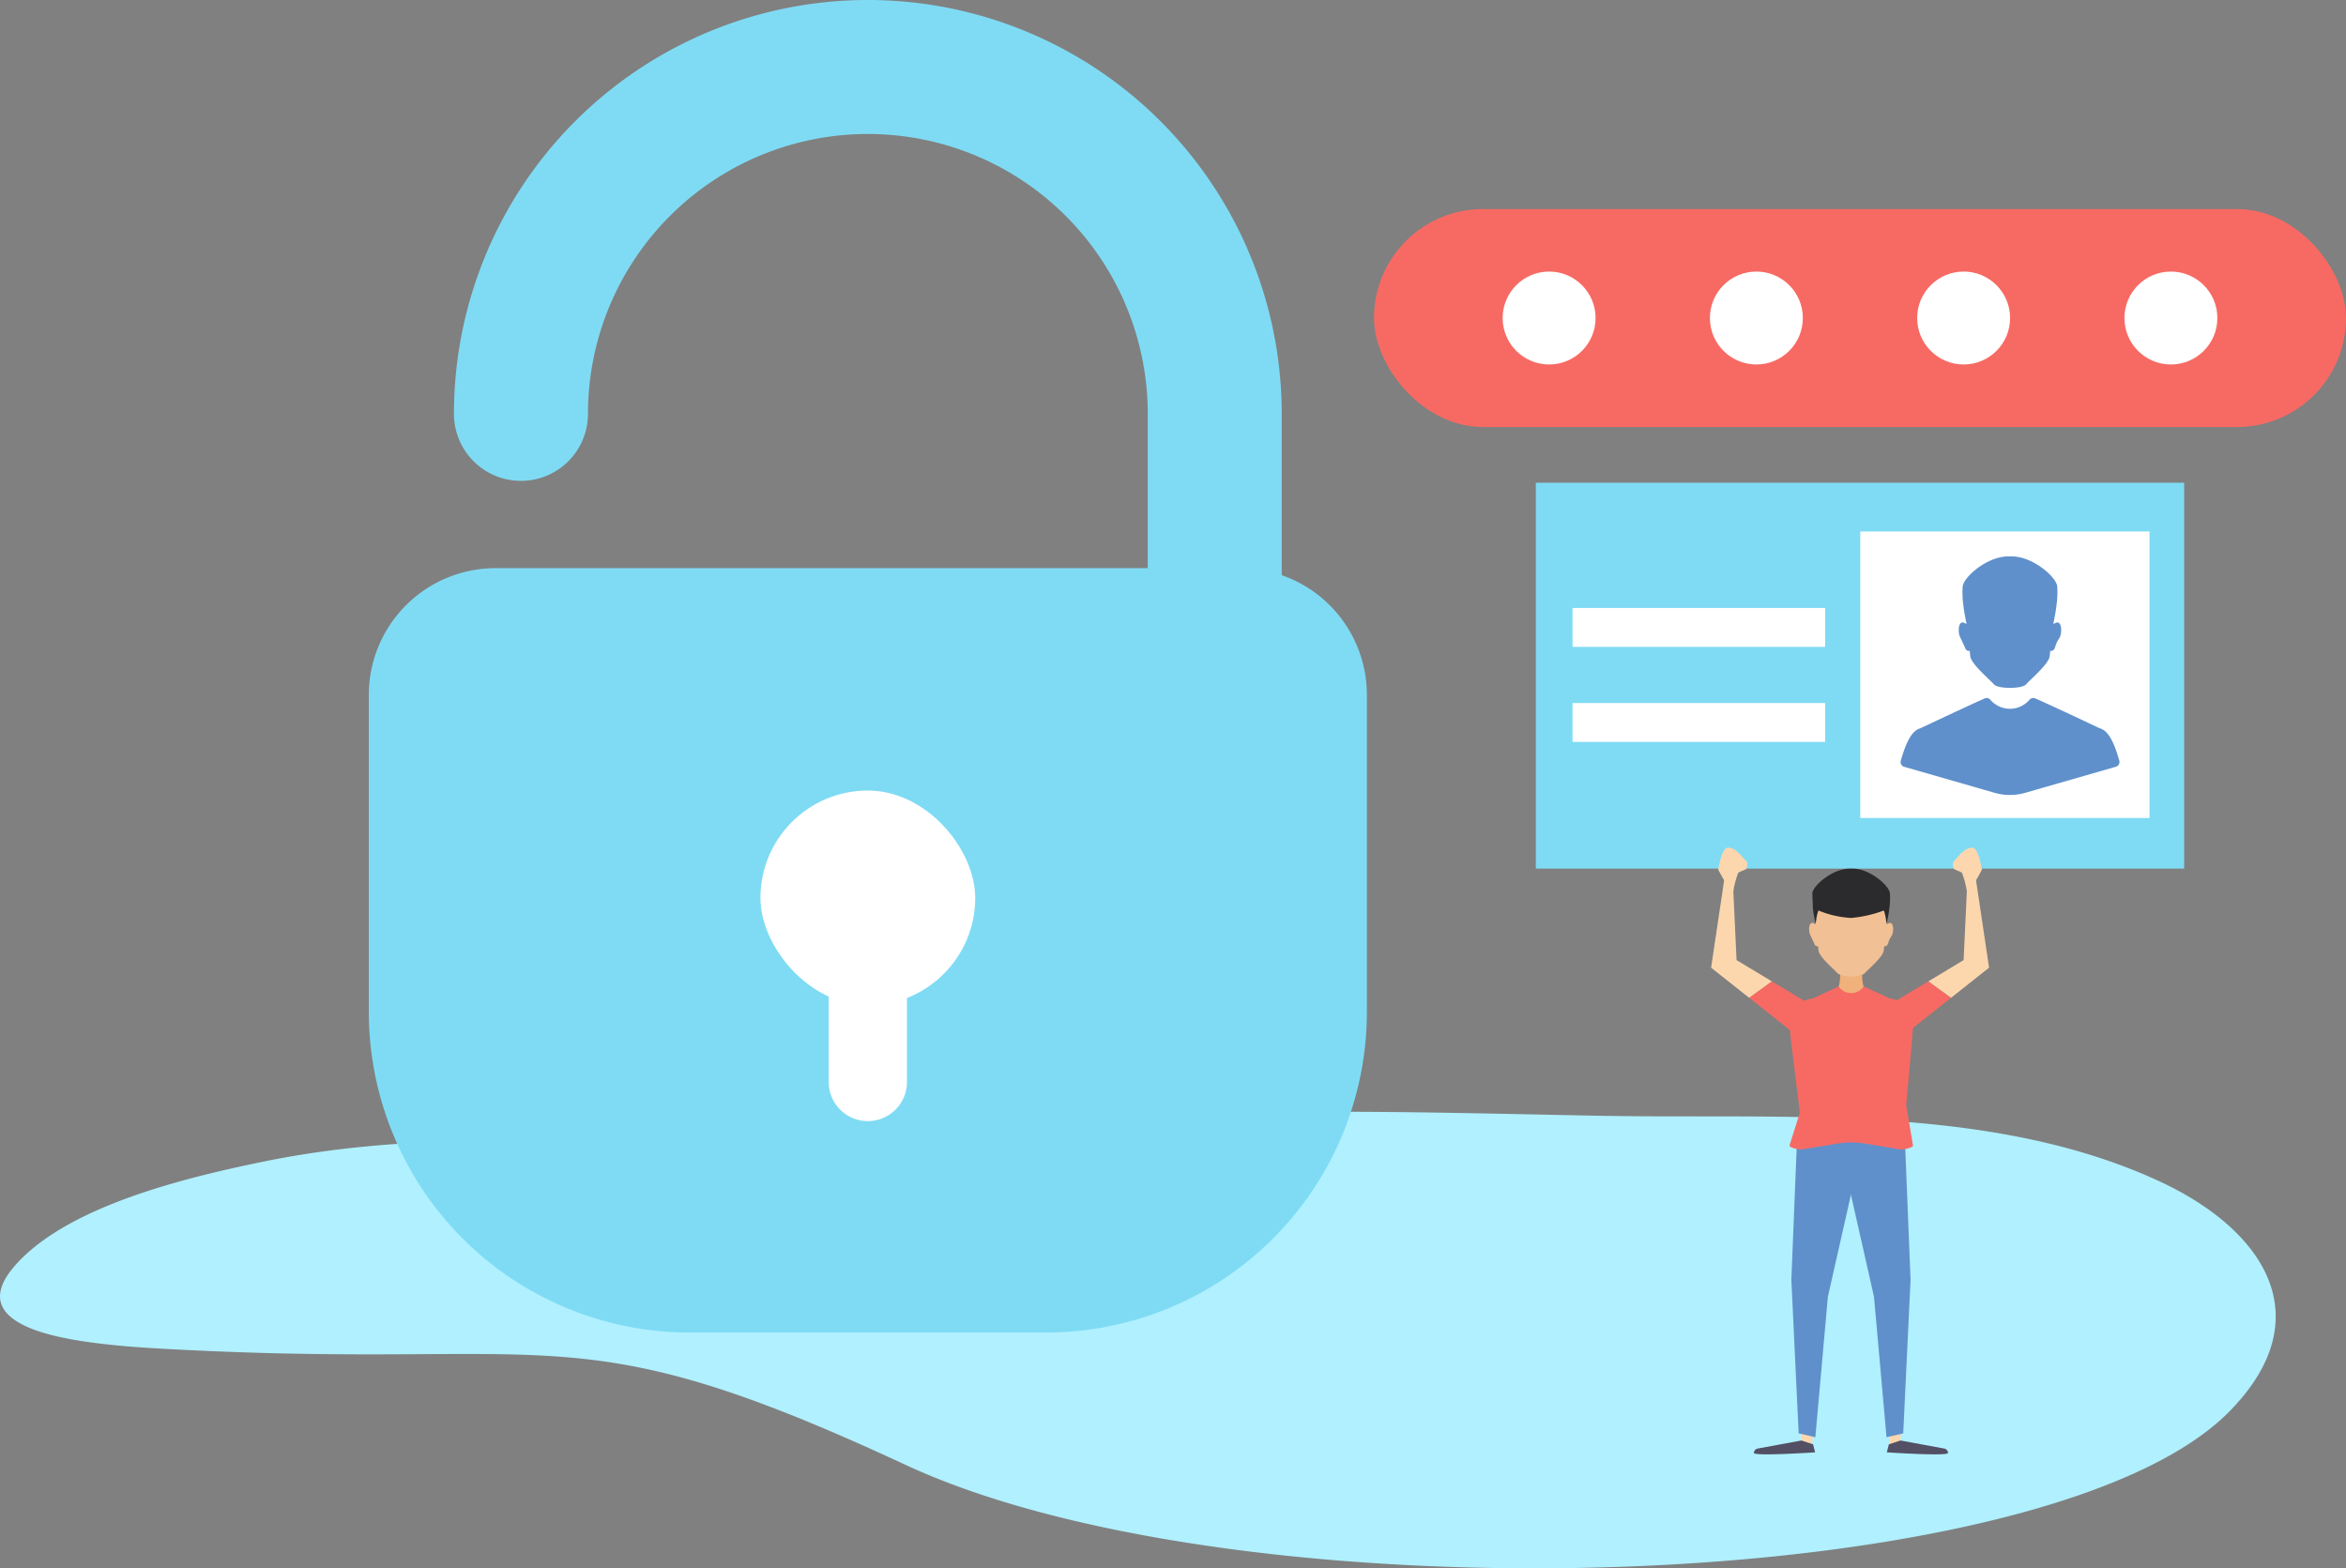 <svg xmlns="http://www.w3.org/2000/svg" width="251.671" height="168.247" viewBox="0 0 251.671 168.247">
  <rect x="0" y="0" width="251.671" height="168.247" fill="#808080" stroke="none"/>
  <g id="Group_181" data-name="Group 181" transform="translate(-981.996 -255)">
    <path id="Path_915" data-name="Path 915" d="M998.586,487.788c43.578,2.53,44.273-4.371,80.535,12.5s122.516,14.184,142.066-5.75c9.939-10.134,3.588-19.548-7.642-24.713-18.182-8.362-40.273-6.61-59.894-6.98-18.424-.347-37.119-.993-55.5.568a61.5,61.5,0,0,0-6.149.742c-27,5.065-54.754-1.937-81.7,3.6-7.862,1.615-21.189,4.689-26.816,11.3-5.666,6.656,6.374,7.934,10.867,8.41C995.757,487.605,997.172,487.705,998.586,487.788Z" transform="translate(0 -88.144)" fill="#b0f0ff"/>
    <path id="Path_916" data-name="Path 916" d="M1143.2,332.314h-64.225a7.188,7.188,0,0,1,0-14.376h62.139V299.4a30.026,30.026,0,1,0-60.052,0,7.188,7.188,0,0,1-14.376,0,44.4,44.4,0,1,1,88.8,0v20.623A12.3,12.3,0,0,1,1143.2,332.314Z" transform="translate(-35.991)" fill="#7fdbf4"/>
    <path id="Rectangle_181" data-name="Rectangle 181" d="M13.6,0H93.469a13.6,13.6,0,0,1,13.6,13.6v34A34.4,34.4,0,0,1,72.664,82H34.4A34.4,34.4,0,0,1,0,47.6v-34A13.6,13.6,0,0,1,13.6,0Z" transform="translate(1021.562 315.952)" fill="#7fdbf4"/>
    <rect id="Rectangle_182" data-name="Rectangle 182" width="23.042" height="23.042" rx="11.521" transform="translate(1063.574 339.81)" fill="#fff"/>
    <path id="Rectangle_183" data-name="Rectangle 183" d="M0,0H8.394a0,0,0,0,1,0,0V15.03a4.2,4.2,0,0,1-4.2,4.2h0A4.2,4.2,0,0,1,0,15.03V0A0,0,0,0,1,0,0Z" transform="translate(1070.898 356.045)" fill="#fff"/>
    <rect id="Rectangle_184" data-name="Rectangle 184" width="104.271" height="23.384" rx="11.692" transform="translate(1129.396 277.426)" fill="#f76a63"/>
    <g id="Group_173" data-name="Group 173" transform="translate(1143.196 284.134)">
      <circle id="Ellipse_65" data-name="Ellipse 65" cx="4.984" cy="4.984" r="4.984" fill="#fff"/>
      <circle id="Ellipse_66" data-name="Ellipse 66" cx="4.984" cy="4.984" r="4.984" transform="translate(22.234)" fill="#fff"/>
      <circle id="Ellipse_67" data-name="Ellipse 67" cx="4.984" cy="4.984" r="4.984" transform="translate(44.468)" fill="#fff"/>
      <circle id="Ellipse_68" data-name="Ellipse 68" cx="4.984" cy="4.984" r="4.984" transform="translate(66.703)" fill="#fff"/>
    </g>
    <g id="Group_174" data-name="Group 174" transform="translate(1146.755 306.788)">
      <rect id="Rectangle_185" data-name="Rectangle 185" width="69.552" height="41.4" transform="translate(69.552 41.4) rotate(180)" fill="#7fdbf4"/>
      <rect id="Rectangle_186" data-name="Rectangle 186" width="31.028" height="30.738" transform="translate(65.832 35.969) rotate(180)" fill="#fff"/>
      <rect id="Rectangle_187" data-name="Rectangle 187" width="27.097" height="4.171" transform="translate(31.034 17.609) rotate(180)" fill="#fff"/>
      <rect id="Rectangle_188" data-name="Rectangle 188" width="27.097" height="4.171" transform="translate(31.034 27.805) rotate(180)" fill="#fff"/>
    </g>
    <g id="Group_176" data-name="Group 176" transform="translate(1183.653 345.944)">
      <path id="Path_917" data-name="Path 917" d="M1345.527,427.45l-3.795,2.287,2.435,1.764,4.091-3.238-1.47-9.846-.9,1.326Z" transform="translate(-1336.533 -415.393)" fill="#fcd7ae"/>
      <g id="Group_175" data-name="Group 175" transform="translate(0 14.344)">
        <path id="Path_918" data-name="Path 918" d="M1337.89,438.1h0l-4.267,2.565a1.779,1.779,0,1,0,1.933,2.972l4.768-3.773Z" transform="translate(-1332.69 -438.102)" fill="#f76a63"/>
      </g>
      <path id="Path_919" data-name="Path 919" d="M1347.849,418.034a9.4,9.4,0,0,0-.551-2.176c-.042-.1-.83-.347-.871-.443-.252-.587-.009-.807.071-.89.141-.147.682-.752.682-.752l.508-.415s.661-.362.952-.117c.51.428.8,2.277.8,2.277l-.51.929Z" transform="translate(-1338.48 -413.157)" fill="#fcd7ae"/>
    </g>
    <g id="Group_178" data-name="Group 178" transform="translate(1165.556 345.944)">
      <path id="Path_920" data-name="Path 920" d="M1303.95,427.45l3.795,2.287-2.435,1.764-4.091-3.238,1.47-9.846.9,1.326Z" transform="translate(-1301.218 -415.393)" fill="#fcd7ae"/>
      <g id="Group_177" data-name="Group 177" transform="translate(4.091 14.344)">
        <path id="Path_921" data-name="Path 921" d="M1310.768,438.1h0l4.267,2.565a1.779,1.779,0,1,1-1.933,2.972l-4.768-3.773Z" transform="translate(-1308.333 -438.102)" fill="#f76a63"/>
      </g>
      <path id="Path_922" data-name="Path 922" d="M1304.145,418.034a9.394,9.394,0,0,1,.551-2.176c.042-.1.83-.347.871-.443.252-.587.009-.807-.071-.89-.141-.147-.682-.752-.682-.752l-.508-.415s-.661-.362-.952-.117c-.51.428-.8,2.277-.8,2.277l.509.929Z" transform="translate(-1301.787 -413.157)" fill="#fcd7ae"/>
    </g>
    <path id="Path_923" data-name="Path 923" d="M1335.667,520.867l-.09,1.935-1.106-.046-.125-2.489,1.1.2Z" transform="translate(-149.741 -112.732)" fill="#fcd7ae"/>
    <path id="Path_924" data-name="Path 924" d="M1334.223,524.161l1.252-.409,4.712.868a.506.506,0,0,1,.382.465c.009.375-6.564-.063-6.564-.063Z" transform="translate(-149.596 -114.213)" fill="#534f64"/>
    <path id="Path_925" data-name="Path 925" d="M1331.838,465.537l.65,16.076L1331.7,498.1l-1.791.415-1.343-15.067-4.126-18.254Z" transform="translate(-145.533 -89.327)" fill="#5f90cb"/>
    <path id="Path_926" data-name="Path 926" d="M1317.983,520.867l.09,1.935,1.106-.046.125-2.489-1.1.2Z" transform="translate(-142.787 -112.732)" fill="#fcd7ae"/>
    <path id="Path_927" data-name="Path 927" d="M1315.55,524.161l-1.252-.409-4.712.868a.507.507,0,0,0-.382.465c-.009.375,6.565-.063,6.565-.063Z" transform="translate(-139.056 -114.213)" fill="#534f64"/>
    <path id="Path_928" data-name="Path 928" d="M1316.843,465.537l-.65,16.076.783,16.485,1.791.415,1.343-15.067,4.126-18.254Z" transform="translate(-142.026 -89.327)" fill="#5f90cb"/>
    <path id="Path_929" data-name="Path 929" d="M1329.087,443.247a2.819,2.819,0,0,0-2.495-2.992c-.538-.252-1.172-.549-1.7-.791l-1.337-.615,0,0,0,0-.374.278-.72.525-.72-.525-.374-.278,0,0,0,0-1.338.615c-.521.239-1.148.532-1.682.783a2.821,2.821,0,0,0-2.51,3c-.023.088,1.09,9.153,1.117,9.231l-1.118,3.541c.018.27,1.092.466,1.359.422l3.809-.627a8.975,8.975,0,0,1,2.914,0l3.81.627c.267.044,1.341-.152,1.359-.422l-.729-4.33C1328.37,451.611,1329.11,443.336,1329.087,443.247Z" transform="translate(-141.869 -78.132)" fill="#f76a63"/>
    <path id="Path_930" data-name="Path 930" d="M1327.564,436.17l-1.2-.165-1.2.165a4.577,4.577,0,0,1-.128,1.588,1.607,1.607,0,0,0,2.659,0A4.581,4.581,0,0,1,1327.564,436.17Z" transform="translate(-145.783 -76.923)" fill="#f0b17b"/>
    <g id="Group_179" data-name="Group 179" transform="translate(1176.068 348.189)">
      <path id="Path_931" data-name="Path 931" d="M1320.04,425.829c.1.3.278.342.423.308.019.179.034.334.045.458.063.689,1.719,2.07,2.095,2.5a3.415,3.415,0,0,0,2.814,0c.375-.432,2.032-1.813,2.094-2.5.012-.124.027-.279.046-.458.144.033.318-.007.422-.308a2.731,2.731,0,0,1,.381-.819c.283-.448.226-1.759-.453-1.258h-.077c.033-.265.066-.526.1-.772.166-1.278.541-4.136-3.919-4.136s-4.084,2.857-3.918,4.136c.032.247.066.508.1.772h-.077c-.678-.5-.736.81-.453,1.258" transform="translate(-1319.499 -417.819)" fill="#f1c094"/>
      <path id="Path_932" data-name="Path 932" d="M1320.106,419.706c.051-.805,2.219-2.74,4.161-2.642,1.942-.1,4.11,1.837,4.161,2.642a7.975,7.975,0,0,1-.063,1.642v.009c-.062.546-.172,1.092-.277,1.637l-.075-.423a4.745,4.745,0,0,0-.205-.93c-.01-.031-.021-.06-.032-.091a13.326,13.326,0,0,1-3.5.8,10.7,10.7,0,0,1-3.516-.8c-.011.03-.022.06-.032.091a4.722,4.722,0,0,0-.206.93l-.075.423c-.105-.545-.216-1.09-.277-1.639Z" transform="translate(-1319.757 -417.061)" fill="#2b2b2d"/>
    </g>
    <g id="Group_180" data-name="Group 180" transform="translate(1185.894 314.69)">
      <path id="Path_933" data-name="Path 933" d="M1360.043,391.957c-.963-3.428-1.808-3.325-2.3-3.575,0,0-3.013-1.43-5.062-2.369-.554-.255-1.241-.563-1.648-.741a.54.54,0,0,0-.593.1,2.762,2.762,0,0,1-4.269,0,.524.524,0,0,0-.579-.1c-.4.18-1.088.49-1.632.741-2.049.94-5.061,2.369-5.061,2.369-.488.25-1.334.147-2.3,3.576a.526.526,0,0,0,.359.647l9.715,2.794a5.911,5.911,0,0,0,3.263,0l9.74-2.8A.527.527,0,0,0,1360.043,391.957Z" transform="translate(-1336.587 -370.033)" fill="#5f90cb"/>
      <path id="Path_934" data-name="Path 934" d="M1348.084,368.562c.127.367.339.416.515.375.023.217.042.407.055.558.077.84,2.094,2.521,2.552,3.048.428.492,3,.492,3.427,0,.457-.526,2.474-2.208,2.55-3.048.014-.151.033-.34.056-.558.175.04.388-.009.515-.375a3.322,3.322,0,0,1,.464-1c.344-.545.275-2.142-.552-1.531h-.094c.128-.663.263-1.328.338-1.993v-.011a9.774,9.774,0,0,0,.077-2c-.062-.981-2.7-3.337-5.068-3.218-2.232-.113-4.707,1.978-5.031,3.038a.8.8,0,0,0-.045.207,9.766,9.766,0,0,0,.076,2v.011c.074.656.206,1.312.333,1.965h-.082c-.826-.611-.9.986-.551,1.531Zm.18-2.536v.006h0Z" transform="translate(-1341.193 -358.805)" fill="#5f90cb"/>
    </g>
  </g>
</svg>
